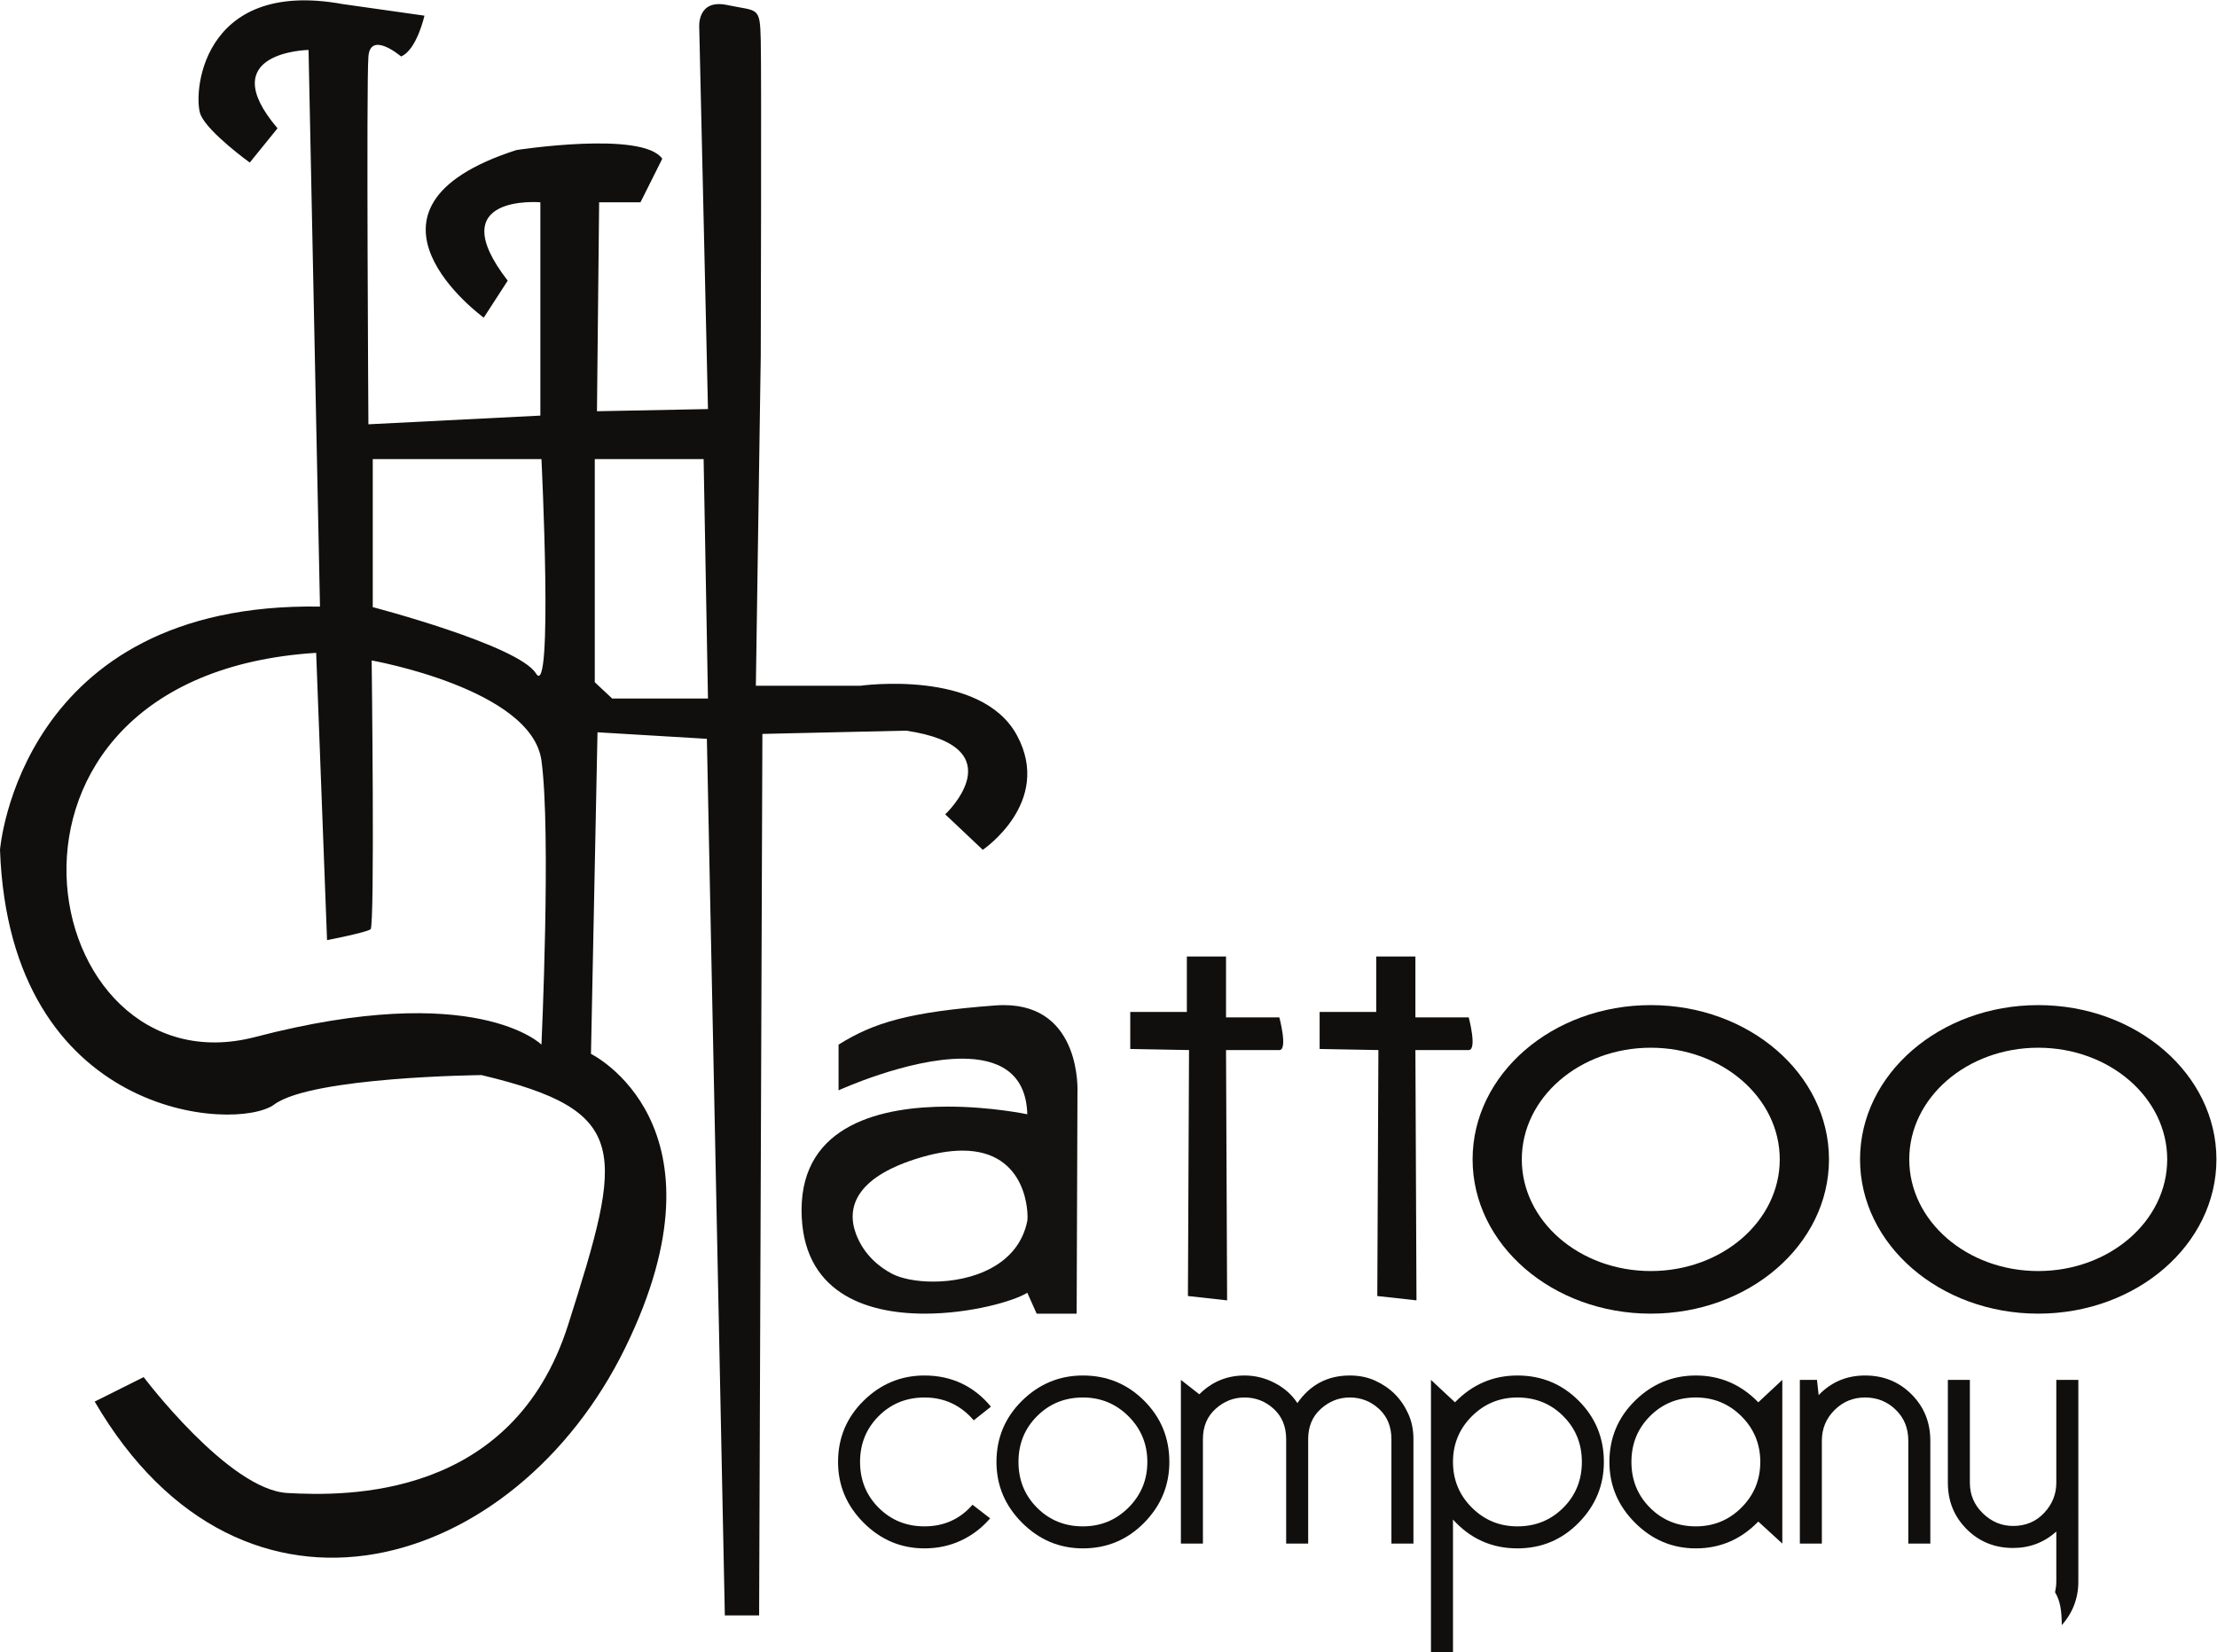 <?xml version="1.0" encoding="UTF-8" standalone="no"?>
<svg
   xmlns:dc="http://purl.org/dc/elements/1.1/"
   xmlns:cc="http://creativecommons.org/ns#"
   xmlns:rdf="http://www.w3.org/1999/02/22-rdf-syntax-ns#"
   xmlns:svg="http://www.w3.org/2000/svg"
   xmlns="http://www.w3.org/2000/svg"
   viewBox="0 0 226.28 168.667"
   height="168.667"
   width="226.28"
   xml:space="preserve"
   id="svg2"
   version="1.1"><defs
     id="defs6" /><g
     transform="matrix(1.333,0,0,-1.333,0,168.667)"
     id="g10"><g
       transform="scale(0.1)"
       id="g12"><path
         id="path14"
         style="fill:#100f0d;fill-opacity:1;fill-rule:nonzero;stroke:none"
         d="m 468.75,730.418 -13.336,12.5 V 913.75 h 83.336 l 3.336,-183.332 z M 414.586,465.414 c 0,0 -50,50 -219.172,5.84 C 26.25,427.082 -36.25,747.918 242.086,765.418 l 8.328,-220.004 c 0,0 30,5.84 33.336,8.34 3.336,2.5 0.836,205.828 0.836,205.828 0,0 122.5,-21.664 130,-76.664 7.5,-55.004 0,-217.504 0,-217.504 z M 285.414,913.75 h 129.172 c 0,0 9.164,-185.832 -4.172,-164.168 -13.328,21.668 -125,50.836 -125,50.836 z M 778.75,702.082 c -27.5,51.25 -120,38.125 -120,38.125 h -80 l 3.75,252.5 c 0,0 0.625,215.623 0,241.873 -0.625,26.25 -1.875,21.88 -25.625,26.88 -23.75,5 -21.461,-17.71 -21.461,-17.71 l 6.672,-291.668 -85,-1.664 1.664,160.002 h 31.664 l 16.672,33.33 c -15,21.67 -111.672,6.67 -111.672,6.67 -140,-45 -25,-128.34 -25,-128.34 l 18.336,28.34 c -51.664,66.67 25,60 25,60 V 947.082 l -131.664,-6.664 c 0,0 -1.672,261.662 0,281.662 1.664,20 25,0 25,0 12.078,5 17.914,31.25 17.914,31.25 l -62.5,8.85 c -110,20.09 -115,-71.35 -108.75,-85.1 6.25,-13.74 37.5,-36.24 37.5,-36.24 l 21.25,26.24 c -50,58.75 23.75,60 23.75,60 L 245,800.832 C 15,804.582 0,614.582 0,614.582 c 7.5,-206.25 181.25,-216.25 210,-195 28.75,21.25 158.75,22.5 158.75,22.5 115,-27.5 108.75,-57.5 66.25,-191.254 -42.5,-133.75 -170,-131.25 -215,-128.75 -45,2.5 -110,88.75 -110,88.75 L 72.5,192.078 C 186.25,-2.922 395,62.078 478.75,233.328 562.5,404.582 452.5,458.332 452.5,458.332 l 5,246.25 83.75,-5 L 555,28.328 h 26.25 l 2.5,675.004 110,2.5 c 85,-12.5 30,-64.09 30,-64.09 l 28.75,-27.16 c 0,0 53.75,36.25 26.25,87.5" /><path
         id="path16"
         style="fill:#100f0d;fill-opacity:1;fill-rule:nonzero;stroke:none"
         d="m 758.738,188.16 -13.172,-10.422 c -10.015,11.641 -22.578,17.473 -37.695,17.473 -13.891,0 -25.586,-4.762 -35.09,-14.262 -9.496,-9.488 -14.246,-21.187 -14.246,-35.09 0,-13.879 4.75,-25.578 14.246,-35.089 9.504,-9.489 21.199,-14.239 35.09,-14.239 14.91,0 27.168,5.508 36.774,16.547 l 13.484,-10.418 c -6.332,-7.351 -13.789,-13.031 -22.371,-17.012 -8.578,-3.988 -17.875,-5.976 -27.887,-5.976 -17.976,0 -33.508,6.539 -46.578,19.617 -13.074,13.07 -19.613,28.59 -19.613,46.57 0,18.391 6.539,34.032 19.613,46.903 13.07,12.859 28.602,19.289 46.578,19.289 10.422,0 19.922,-2.039 28.5,-6.121 8.578,-4.09 16.035,-10.008 22.367,-17.77" /><path
         id="path18"
         style="fill:#100f0d;fill-opacity:1;fill-rule:nonzero;stroke:none"
         d="m 829.172,195.211 c -13.899,0 -25.586,-4.762 -35.09,-14.262 -9.504,-9.488 -14.246,-21.187 -14.246,-35.09 0,-13.879 4.742,-25.578 14.246,-35.089 9.504,-9.489 21.191,-14.239 35.09,-14.239 13.68,0 25.32,4.797 34.93,14.399 9.597,9.601 14.406,21.25 14.406,34.929 0,13.692 -4.809,25.332 -14.406,34.942 -9.61,9.597 -21.25,14.41 -34.93,14.41 z m 0,16.84 c 18.379,0 34.012,-6.43 46.883,-19.289 12.871,-12.871 19.304,-28.512 19.304,-46.903 0,-17.98 -6.433,-33.5 -19.304,-46.57 -12.871,-13.078 -28.504,-19.617 -46.883,-19.617 -17.981,0 -33.508,6.539 -46.582,19.617 -13.074,13.07 -19.61,28.59 -19.61,46.57 0,18.391 6.536,34.032 19.61,46.903 13.074,12.859 28.601,19.289 46.582,19.289" /><path
         id="path20"
         style="fill:#100f0d;fill-opacity:1;fill-rule:nonzero;stroke:none"
         d="m 1082.25,83.352 h -16.86 v 79.976 c 0,9.602 -3.17,17.32 -9.5,23.141 -6.33,5.82 -13.79,8.742 -22.36,8.742 -8.38,0 -15.79,-2.922 -22.22,-8.742 -6.44,-5.821 -9.66,-13.539 -9.66,-23.141 V 83.352 h -16.853 v 79.976 c 0,9.602 -3.164,17.32 -9.504,23.141 -6.328,5.82 -13.789,8.742 -22.363,8.742 -8.379,0 -15.782,-2.922 -22.215,-8.742 -6.438,-5.821 -9.66,-13.539 -9.66,-23.141 V 83.352 H 904.199 V 208.691 l 14.102,-11.031 c 9.597,9.602 21.14,14.391 34.629,14.391 8.164,0 15.925,-1.942 23.293,-5.821 7.351,-3.871 13.062,-8.992 17.156,-15.32 9.801,14.102 23.181,21.141 40.151,21.141 7.14,0 13.63,-1.321 19.45,-3.973 5.82,-2.668 10.83,-6.078 15.02,-10.269 4.18,-4.188 7.61,-9.188 10.26,-15.008 2.66,-5.832 3.99,-12.321 3.99,-19.473 V 83.352" /><path
         id="path22"
         style="fill:#100f0d;fill-opacity:1;fill-rule:nonzero;stroke:none"
         d="m 1161.87,96.531 c 13.89,0 25.59,4.75 35.08,14.239 9.51,9.511 14.26,21.21 14.26,35.089 0,13.903 -4.75,25.602 -14.26,35.09 -9.49,9.5 -21.19,14.262 -35.08,14.262 -13.69,0 -25.34,-4.813 -34.94,-14.41 -9.6,-9.61 -14.4,-21.25 -14.4,-34.942 0,-13.679 4.8,-25.328 14.4,-34.929 9.6,-9.602 21.25,-14.399 34.94,-14.399 z m 0,-16.859 c -19.61,0 -36.06,7.359 -49.34,22.066 V 0 h -16.86 v 208.691 l 18.39,-17.16 c 13.28,13.68 29.22,20.52 47.81,20.52 18.38,0 34.02,-6.43 46.88,-19.289 12.87,-12.871 19.31,-28.512 19.31,-46.903 0,-17.98 -6.44,-33.5 -19.31,-46.57 -12.86,-13.078 -28.5,-19.617 -46.88,-19.617" /><path
         id="path24"
         style="fill:#100f0d;fill-opacity:1;fill-rule:nonzero;stroke:none"
         d="m 1298.5,195.211 c -13.9,0 -25.6,-4.762 -35.09,-14.262 -9.5,-9.488 -14.25,-21.187 -14.25,-35.09 0,-13.879 4.75,-25.578 14.25,-35.089 9.49,-9.489 21.19,-14.239 35.09,-14.239 13.68,0 25.32,4.797 34.93,14.399 9.6,9.601 14.4,21.25 14.4,34.929 0,13.692 -4.8,25.332 -14.4,34.942 -9.61,9.597 -21.25,14.41 -34.93,14.41 z m 47.8,-95 c -13.28,-13.691 -29.22,-20.539 -47.8,-20.539 -17.98,0 -33.51,6.539 -46.59,19.617 -13.07,13.07 -19.61,28.59 -19.61,46.57 0,18.391 6.54,34.032 19.61,46.903 13.08,12.859 28.61,19.289 46.59,19.289 18.58,0 34.52,-6.84 47.8,-20.52 l 18.39,17.16 V 83.352 l -18.39,16.859" /><path
         id="path26"
         style="fill:#100f0d;fill-opacity:1;fill-rule:nonzero;stroke:none"
         d="M 1378.12,83.352 V 208.691 h 13.13 l 1.27,-11.652 c 9.6,10.012 21.45,15.012 35.55,15.012 14.1,0 25.94,-4.789 35.54,-14.391 9.6,-9.609 14.41,-21.461 14.41,-35.551 V 83.352 h -16.86 v 78.757 c 0,9.602 -3.21,17.512 -9.65,23.743 -6.43,6.226 -14.24,9.359 -23.44,9.359 -9.19,0 -17.01,-3.223 -23.44,-9.66 -6.44,-6.442 -9.66,-14.25 -9.66,-23.442 V 83.352 h -16.85" /><path
         id="path28"
         style="fill:#100f0d;fill-opacity:1;fill-rule:nonzero;stroke:none"
         d="m 1591.35,208.691 h -16.86 v -78.75 c 0,-8.793 -3.11,-16.511 -9.34,-23.14 -6.23,-6.653 -14.15,-9.961 -23.75,-9.961 -8.78,0 -16.5,3.211 -23.14,9.648 -6.64,6.434 -9.96,14.25 -9.96,23.453 v 78.75 h -16.85 v -78.75 c 0,-14.113 4.8,-25.953 14.4,-35.55 9.6,-9.609 21.45,-14.41 35.55,-14.41 12.66,0 23.7,4.18 33.09,12.559 V 54.238 c 0,-2.848 -0.41,-5.547 -1,-8.168 4.14,-6.672 5.04,-14.219 5.2,-25.18 8.3,9.399 12.66,20.449 12.66,33.348 V 208.691" /><path
         id="path30"
         style="fill:#141211;fill-opacity:1;fill-rule:nonzero;stroke:none"
         d="M 824.375,259.41 H 793.75 l -7.156,16.004 c -10.262,-6.461 -43.723,-16.004 -78.508,-16.004 -46.012,0 -94.336,16.703 -94.336,79.344 0,66.004 62.215,79.195 111.988,79.195 33.184,0 60.844,-5.867 60.844,-5.867 -0.863,32.637 -23.074,42.578 -49.84,42.578 -41.785,0 -94.664,-24.246 -94.664,-24.246 v 35 c 26.668,16.668 53.336,25 120.008,30 2.254,0.168 4.426,0.25 6.519,0.25 59.895,0 56.395,-66.707 56.395,-66.707 L 824.375,259.41 m -87.449,124.836 c -10.09,0 -22.199,-1.98 -36.715,-6.703 -44.637,-14.523 -52.363,-36.836 -44.785,-57.102 6.258,-16.726 18.976,-25.957 27.488,-30.437 7.051,-3.719 18.629,-6.059 31.566,-6.059 29.129,0 65.176,11.848 72.102,46.469 0.863,4.313 0.789,53.832 -49.656,53.832" /><path
         id="path32"
         style="fill:#100f0d;fill-opacity:1;fill-rule:nonzero;stroke:none"
         d="m 865.422,490.414 h 43.328 v 42.5 h 30 v -46.66 h 40.828 c 0,0 6.672,-25 0,-25 -6.656,0 -40.828,0 -40.828,0 l 0.828,-191.672 -30,3.332 0.844,188.34 -45,0.828 v 28.332" /><path
         id="path34"
         style="fill:#100f0d;fill-opacity:1;fill-rule:nonzero;stroke:none"
         d="m 1010.42,490.414 h 43.33 v 42.5 h 30 v -46.66 h 40.83 c 0,0 6.67,-25 0,-25 -6.66,0 -40.83,0 -40.83,0 l 0.83,-191.672 -30,3.332 0.84,188.34 -45,0.828 v 28.332" /><path
         id="path36"
         style="fill:#100f0d;fill-opacity:1;fill-rule:nonzero;stroke:none"
         d="m 1263.98,292.035 c -54.54,0 -98.76,38.281 -98.76,85.508 0,47.215 44.22,85.496 98.76,85.496 54.55,0 98.75,-38.281 98.75,-85.496 0,-47.227 -44.2,-85.508 -98.75,-85.508 z m 0,203.633 c -75.35,0 -136.43,-52.891 -136.43,-118.125 0,-65.246 61.08,-118.133 136.43,-118.133 75.36,0 136.44,52.887 136.44,118.133 0,65.234 -61.08,118.125 -136.44,118.125" /><path
         id="path38"
         style="fill:#100f0d;fill-opacity:1;fill-rule:nonzero;stroke:none"
         d="m 1560.64,292.035 c -54.54,0 -98.75,38.281 -98.75,85.508 0,47.215 44.21,85.496 98.75,85.496 54.55,0 98.76,-38.281 98.76,-85.496 0,-47.227 -44.21,-85.508 -98.76,-85.508 z m 0,203.633 c -75.35,0 -136.43,-52.891 -136.43,-118.125 0,-65.246 61.08,-118.133 136.43,-118.133 75.36,0 136.44,52.887 136.44,118.133 0,65.234 -61.08,118.125 -136.44,118.125" /></g></g></svg>
